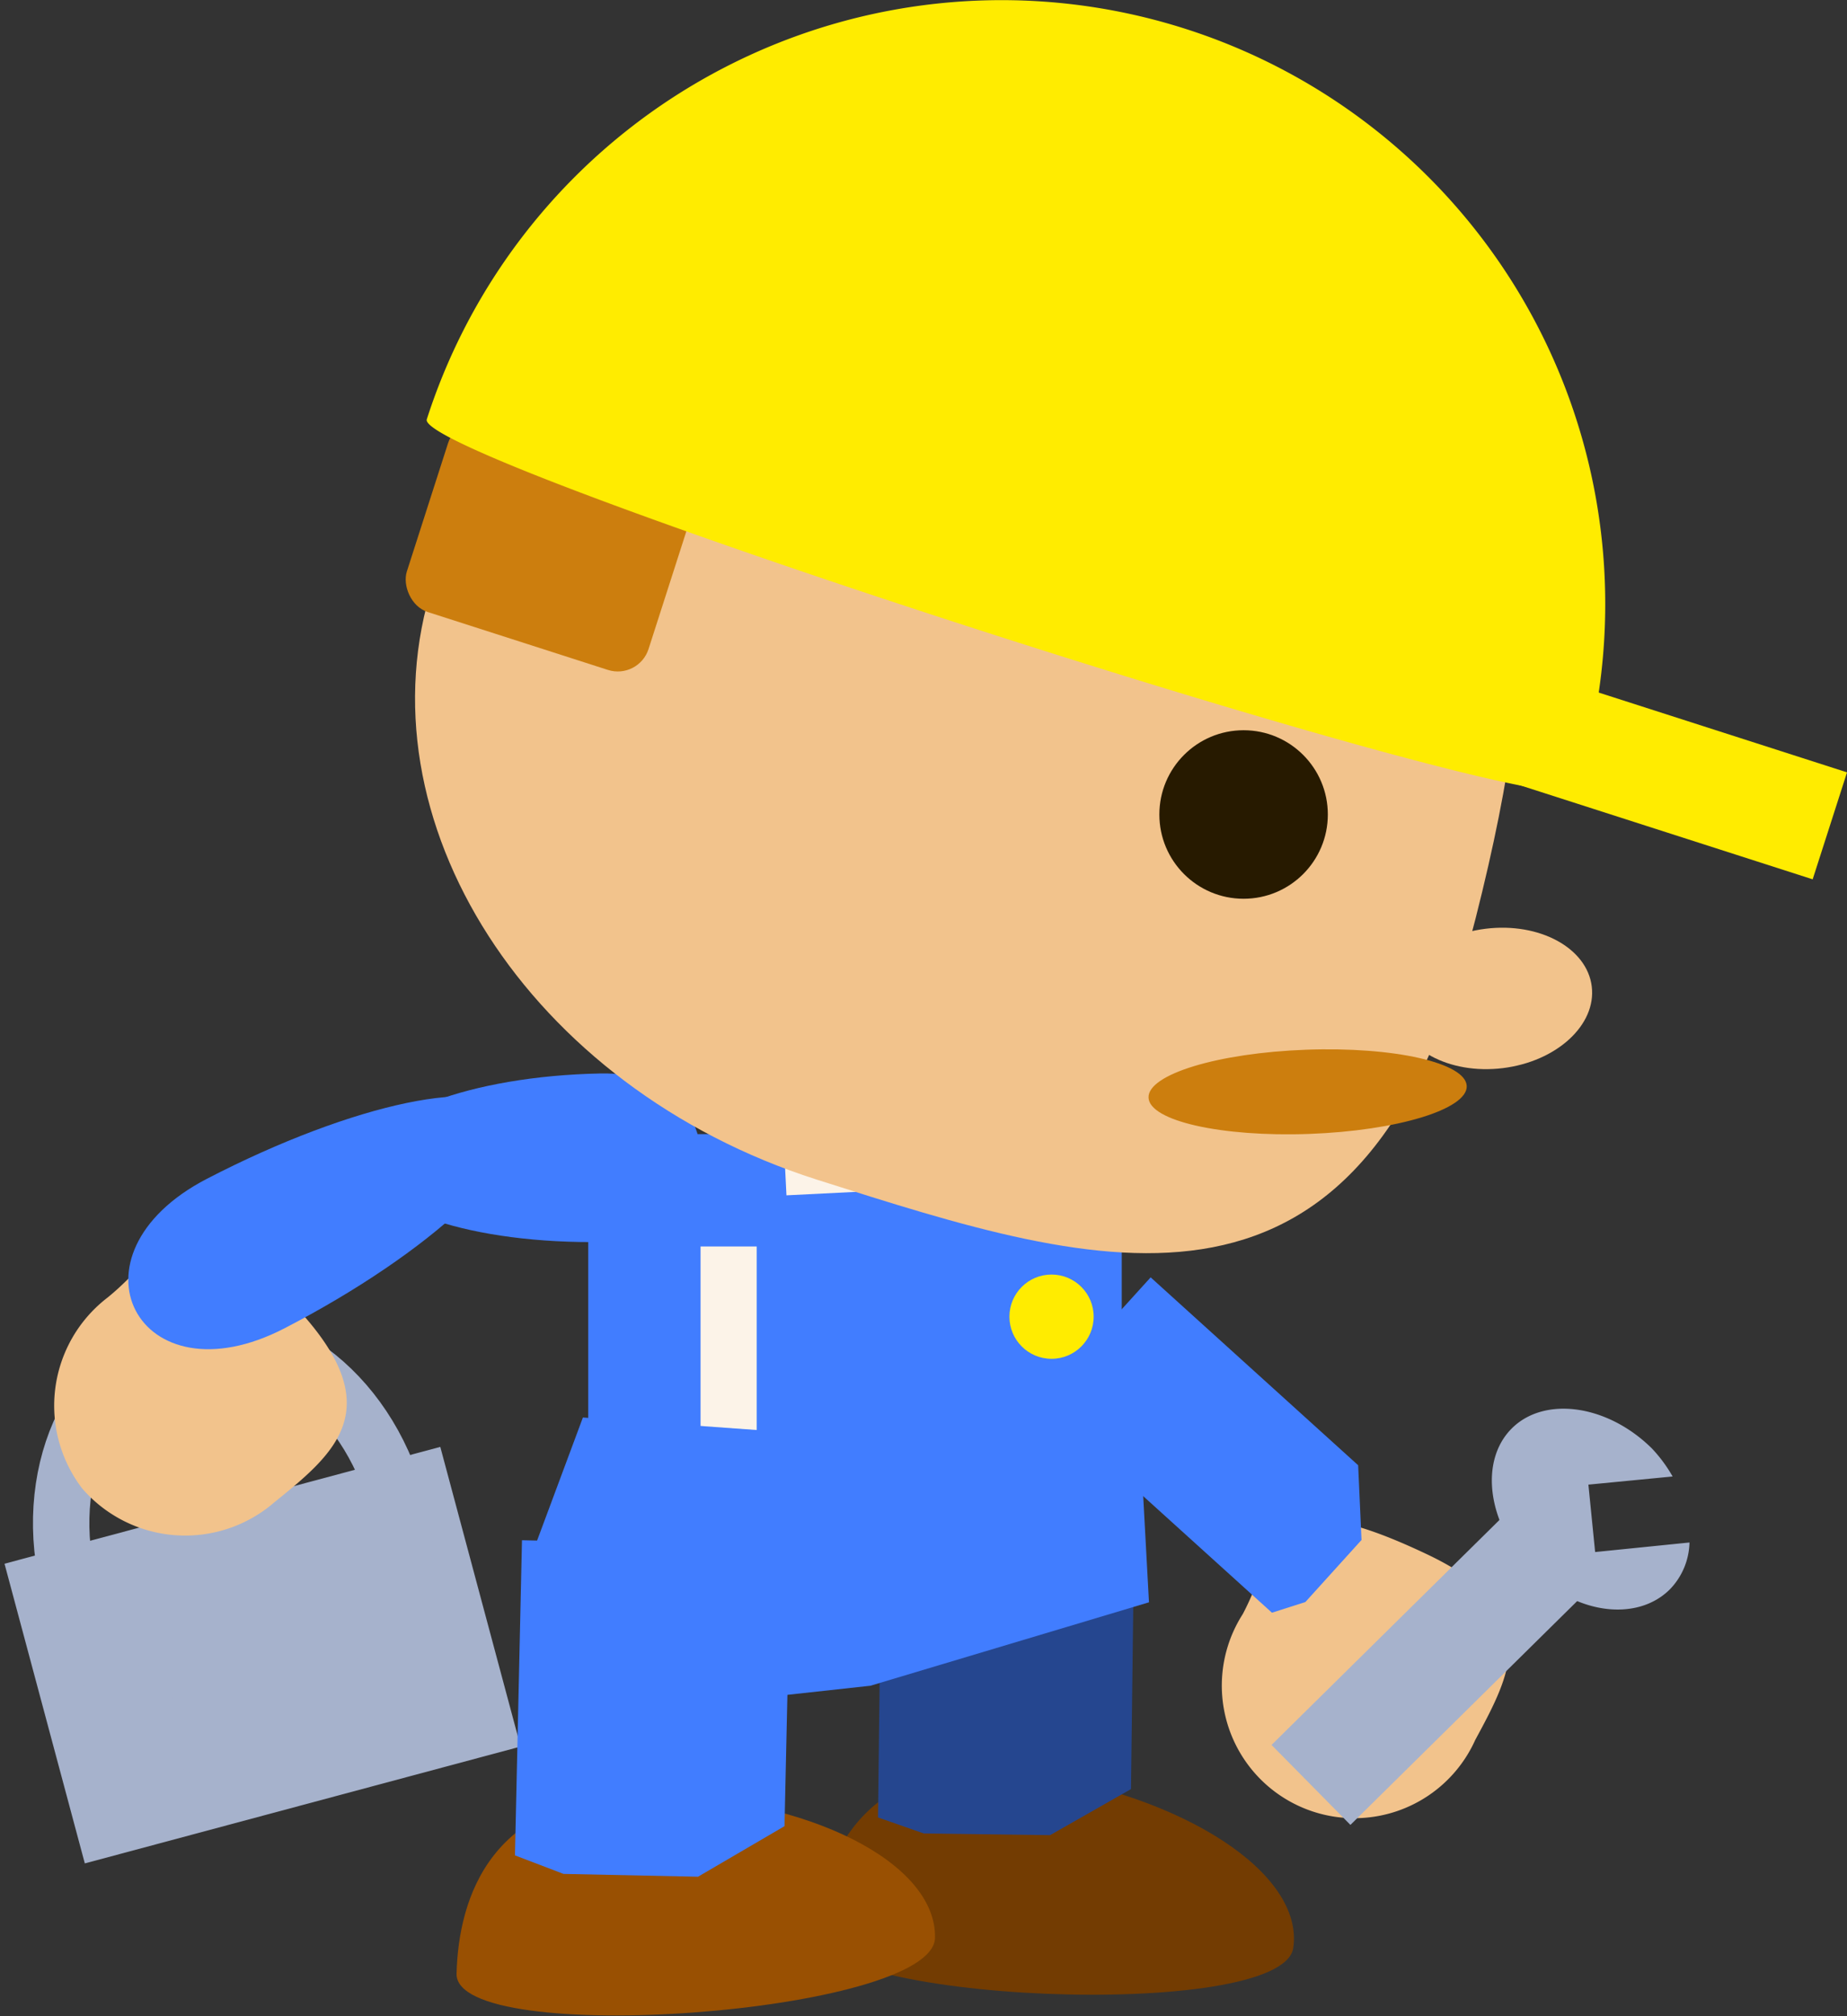 <svg xmlns="http://www.w3.org/2000/svg" viewBox="0 0 65.78 71.78"><rect x="0" y="0" width="65.78" height="71.78" fill="#333333" stroke="none"/><defs><style>.cls-1{fill:#417dff;}.cls-2{fill:#a6b2cc;}.cls-3{fill:none;stroke:#a6b2cc;stroke-miterlimit:10;stroke-width:2px;}.cls-4{fill:#f2c38c;}.cls-5{fill:#fcf3e8;}.cls-6{fill:#733c02;}.cls-7{fill:#995002;}.cls-8{fill:#25468f;}.cls-9{fill:#ffec00;}.cls-10{fill:#271a00;}.cls-11{fill:#cc7e0e;}</style></defs><title>man crouching</title><g id="Layer_2" data-name="Layer 2"><g id="Layer_1-2" data-name="Layer 1"><polygon class="cls-1" points="39.95 54.38 20.95 54.38 20.95 41.12 24.41 40.38 33.91 40.38 39.95 42.59 39.95 54.38"/><rect class="cls-2" x="1.14" y="53.25" width="16" height="11" transform="matrix(0.97, -0.26, 0.26, 0.97, -14.79, 4.32)"/><ellipse class="cls-3" cx="8.12" cy="54.89" rx="6" ry="7.5" transform="matrix(0.97, -0.26, 0.26, 0.97, -13.83, 3.93)"/><path class="cls-4" d="M10.68,46.69c3.17,3.49,1.23,5.07-.91,6.8A4.85,4.85,0,0,1,2.93,53a4.85,4.85,0,0,1,.9-6.8C6,44.45,6.45,42,10.68,46.69Z"/><path class="cls-4" d="M50.78,55.32c4.26,2,3.07,4.21,1.76,6.63a4.72,4.72,0,1,1-8.28-4.48C45.57,55,45.09,52.63,50.78,55.32Z"/><path class="cls-1" d="M18.23,39.71c.77,1.47-2.86,4.87-8.09,7.58s-8-2.61-2.77-5.32S17.47,38.24,18.23,39.71Z"/><path class="cls-1" d="M13,41.39c0,1.65,3.84,2.92,8.52,2.83s4.55-6.09-.12-6S13,39.73,13,41.39Z"/><rect class="cls-1" x="29.7" y="39.55" width="3" height="7.49" transform="translate(72.99 10.11) rotate(87.31)"/><rect class="cls-5" x="24.95" y="44.38" width="2" height="10"/><rect class="cls-5" x="30.9" y="38.15" width="1.09" height="7.04" transform="matrix(0.05, 1, -1, 0.05, 71.6, 8.31)"/><path class="cls-6" d="M46.06,69.35c.38-2.64-3.88-5.43-9.51-6.23S29.37,66,29,68.65,45.69,72,46.06,69.35Z"/><path class="cls-7" d="M33.3,69c.06-2.67-4.49-5-10.16-5.1s-6.81,3.69-6.88,6.37S33.23,71.7,33.3,69Z"/><polygon class="cls-1" points="28.16 55.05 18.59 54.84 18.34 66.06 20.07 66.72 24.86 66.82 27.94 65.02 28.16 55.05"/><polygon class="cls-1" points="40.98 45.48 36.98 49.89 45.3 57.42 46.49 57.04 48.49 54.83 48.37 52.17 40.98 45.48"/><polygon class="cls-8" points="40.39 54.8 31.39 54.69 31.27 64.71 32.9 65.28 37.4 65.34 40.28 63.7 40.39 54.8"/><polygon class="cls-1" points="40.64 51.9 40.92 57.05 31 60.02 21.87 61.02 20.41 58.17 18.95 55.33 20.76 50.47 40.64 51.9"/><circle class="cls-9" cx="37.45" cy="46.88" r="1.5"/><rect class="cls-2" x="49.32" y="52.48" width="4" height="13" transform="translate(57.25 -18.97) rotate(45.38)"/><path class="cls-2" d="M60.17,54.92l-3.36.34-.24-2.4,3-.29a5.2,5.2,0,0,0-.74-1C57.24,50,55,49.7,53.84,50.86s-.87,3.38.68,5,3.76,1.9,4.94.74A2.47,2.47,0,0,0,60.17,54.92Z"/><path class="cls-4" d="M52.55,32.71C48.61,48.25,39.35,45.27,29.09,42S12.72,29.19,15.42,20.78,28.63,8.21,38.88,11.51,57.81,12,52.55,32.71Z"/><rect class="cls-9" x="39.79" y="23.43" width="26" height="4" transform="translate(10.31 -14.93) rotate(17.81)"/><circle class="cls-10" cx="44.29" cy="29" r="3"/><ellipse class="cls-4" cx="53.22" cy="35.55" rx="3.5" ry="2.5" transform="translate(-3.93 6.73) rotate(-6.98)"/><ellipse class="cls-11" cx="46.57" cy="38.88" rx="5.67" ry="1.5" transform="translate(-1.38 1.71) rotate(-2.08)"/><rect class="cls-11" x="15.01" y="15.9" width="9.04" height="7.09" rx="1.15" transform="translate(6.88 -5.04) rotate(17.81)"/><path class="cls-9" d="M56.14,28.08c-.46,1.43-41.4-11.72-40.94-13.15A21.5,21.5,0,0,1,56.14,28.08Z"/></g></g></svg>